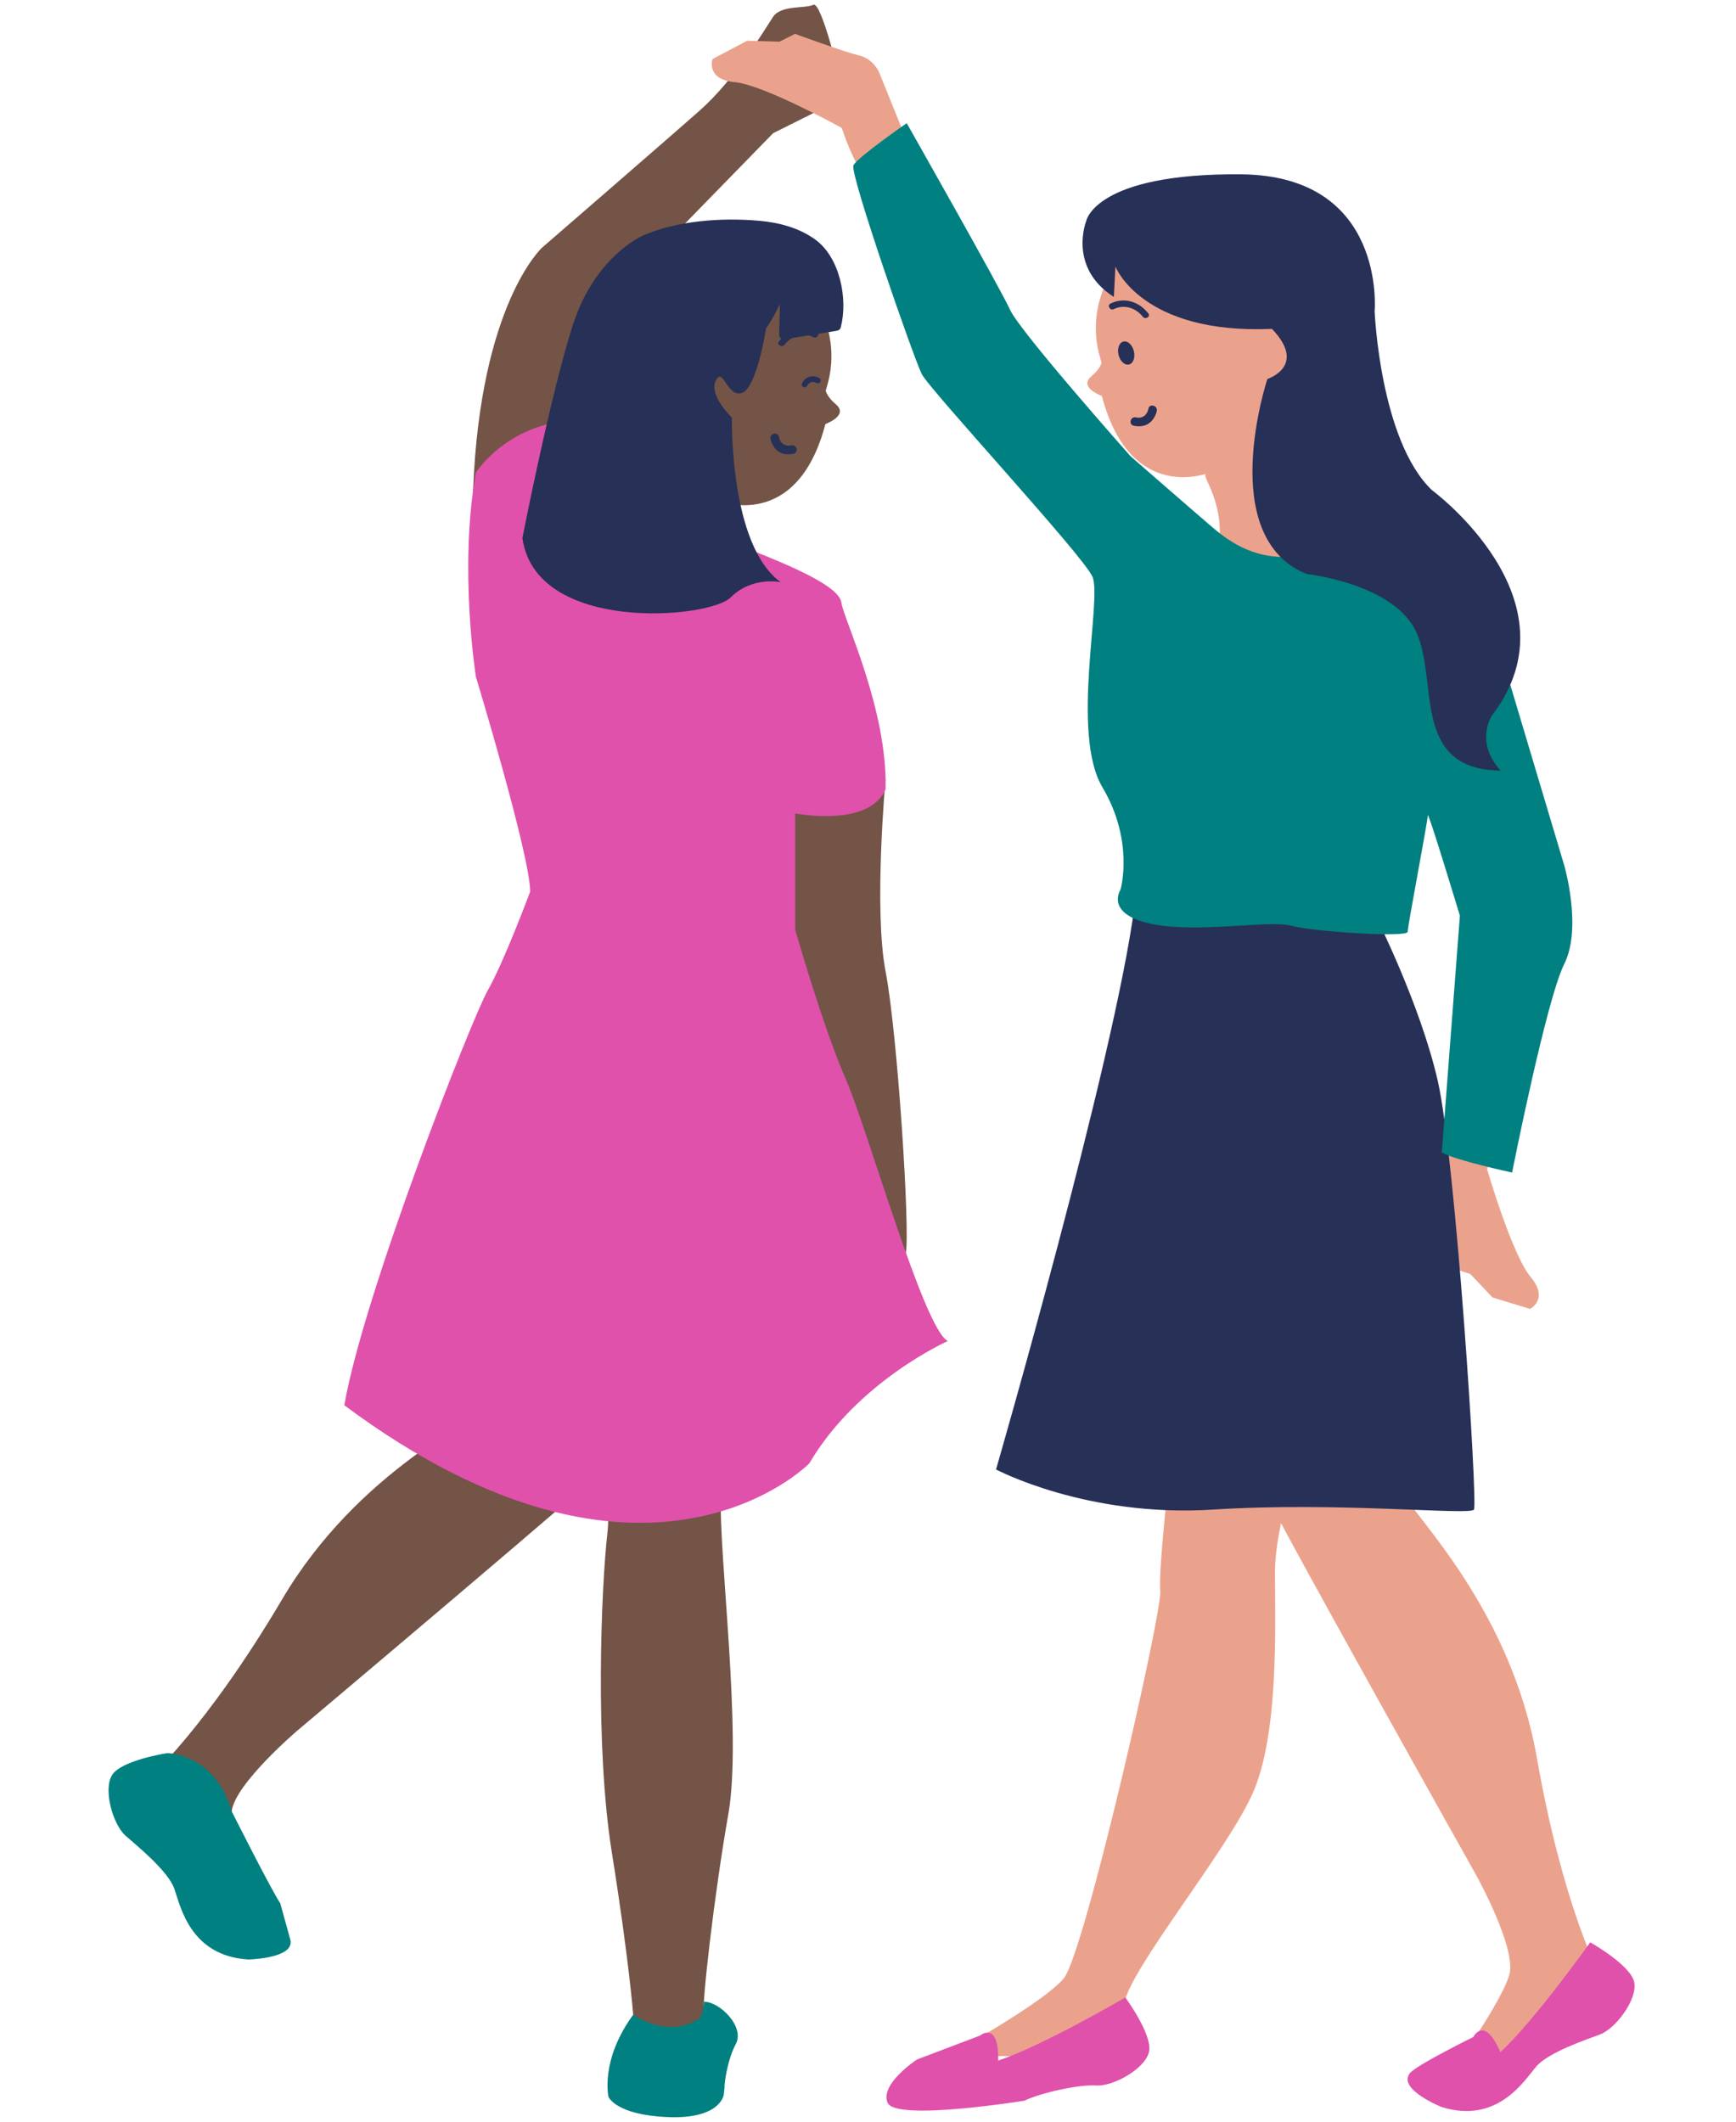 <svg xmlns="http://www.w3.org/2000/svg" xmlns:xlink="http://www.w3.org/1999/xlink" width="450" zoomAndPan="magnify" viewBox="0 0 337.5 412.5" height="550" preserveAspectRatio="xMidYMid meet" version="1.0"><defs><clipPath id="af2cbfde16"><path d="M 91 0.055 L 164 0.055 L 164 110 L 91 110 Z M 91 0.055 " clip-rule="nonzero"/></clipPath><clipPath id="2ae12bacc5"><path d="M 273.363 377 L 317.742 377 L 317.742 411 L 273.363 411 Z M 273.363 377 " clip-rule="nonzero"/></clipPath><clipPath id="109c3488d5"><path d="M 118 391.375 L 141 391.375 L 141 411.637 L 118 411.637 Z M 118 391.375 " clip-rule="nonzero"/></clipPath></defs><path fill="#735446" d="M 172.168 151.461 C 172.168 151.461 169.832 176.695 172.168 188.871 C 174.508 201.047 176.934 239.191 176.113 243.527 C 175.289 247.855 160.062 243.527 160.062 243.527 L 150.301 174.129 L 150.301 151.461 L 172.168 151.461 " fill-opacity="1" fill-rule="nonzero"/><g clip-path="url(#af2cbfde16)"><path fill="#735446" d="M 108.531 85.969 L 120.629 56.324 L 150.301 25.898 L 159.672 21.215 L 163.289 15.363 C 163.289 15.363 159.672 0.152 158.113 0.934 C 156.551 1.711 151.863 0.934 150.301 3.27 C 148.738 5.609 142.992 15.363 135.91 21.605 C 128.832 27.848 105.406 48.129 105.406 48.129 C 105.406 48.129 93.383 59.012 91.977 95.309 C 90.57 131.609 108.531 85.969 108.531 85.969 " fill-opacity="1" fill-rule="nonzero"/></g><path fill="#735446" d="M 28.672 346.023 C 28.672 346.023 40.043 336.02 54.855 310.93 C 69.676 285.836 93.094 275.641 97.641 271.727 C 102.184 267.812 106.43 257.207 106.43 257.207 L 132.734 257.77 C 132.734 257.77 125.16 278.117 121.961 281.613 C 118.762 285.109 57.879 336.402 57.879 336.402 C 57.879 336.402 45.609 346.84 45.051 352.172 C 44.484 357.512 49.027 374.547 49.027 374.547 L 42.707 377.98 L 28.672 346.023 " fill-opacity="1" fill-rule="nonzero"/><path fill="#735446" d="M 123.102 391.707 C 127.676 397.109 137.238 393.785 136.824 391.707 C 136.406 389.629 138.902 368.027 141.605 352.652 C 144.309 337.285 139.734 302.383 140.152 291.164 C 140.566 279.949 143.062 253.777 143.062 253.777 L 111.875 258.344 C 111.875 258.344 119.363 287.012 118.113 297.812 C 116.867 308.617 115.621 339.359 118.945 360.133 C 122.27 380.902 123.102 391.707 123.102 391.707 " fill-opacity="1" fill-rule="nonzero"/><path fill="#735446" d="M 159.113 80.719 C 155.742 92.105 146.207 98.691 130.891 97.066 C 118.773 91.492 112.848 79.738 114.781 69.102 L 116.457 63.438 C 119.828 52.051 133.266 45.418 145.23 48.629 C 157.195 51.836 164.16 63.668 160.793 75.059 L 159.113 80.719 " fill-opacity="1" fill-rule="nonzero"/><path fill="#735446" d="M 115.473 110.078 C 123.883 74.32 126.828 60.289 126.828 60.289 L 155.988 55.484 C 155.988 55.484 163.289 59.957 160.469 74.945 C 160.469 74.945 159.957 76.457 162.516 78.621 C 165.074 80.785 160.469 82.438 160.469 82.438 C 154.867 103.785 139.457 97.113 140.297 97.648 C 141.137 98.18 135.18 104.762 138.613 115.531 L 115.473 110.078 " fill-opacity="1" fill-rule="nonzero"/><path fill="#eba28c" d="M 310.941 383.836 C 310.941 383.836 303.824 370.477 298.789 341.781 C 293.746 313.09 275.418 295.312 272.535 290.051 C 269.66 284.789 269.422 273.371 269.422 273.371 L 244.594 264.656 C 244.594 264.656 244.523 286.359 246.289 290.762 C 248.051 295.156 286.988 364.566 286.988 364.566 C 286.988 364.566 294.805 378.648 293.453 383.836 C 292.102 389.035 281.852 403.387 281.852 403.387 L 286.559 408.82 L 310.941 383.836 " fill-opacity="1" fill-rule="nonzero"/><path fill="#eba28c" d="M 184.086 399.75 C 184.086 399.75 202.82 389.5 206.832 384.594 C 210.848 379.695 226.016 313.289 225.57 309.281 C 225.121 305.27 227.801 282.094 227.801 282.094 L 253.004 282.094 C 253.004 282.094 247.867 296.355 247.867 305.711 C 247.867 315.07 248.762 337.355 243.41 348.945 C 238.055 360.531 219.996 382.367 218.543 389.5 C 217.094 396.629 218.543 399.75 218.543 399.75 L 184.086 399.75 " fill-opacity="1" fill-rule="nonzero"/><path fill="#eba28c" d="M 177.105 29.383 L 170.898 14.02 C 170.898 14.02 169.824 11.445 167 10.777 C 164.18 10.109 154.559 6.586 154.559 6.586 L 151.559 8.098 L 145.25 7.922 L 138.516 11.48 C 138.516 11.48 137.18 15.461 142.828 15.969 C 148.473 16.477 163.656 24.879 163.656 24.879 C 163.656 24.879 166.465 33.844 169.535 35.426 C 172.605 37.008 178.906 33.84 177.105 29.383 " fill-opacity="1" fill-rule="nonzero"/><path fill="#eba28c" d="M 282.746 214.59 L 276.301 229.852 C 276.301 229.852 275.246 232.434 276.773 234.898 C 278.301 237.359 282.633 246.637 282.633 246.637 L 285.824 247.68 L 290.172 252.258 L 297.457 254.48 C 297.457 254.48 301.215 252.602 297.57 248.262 C 293.93 243.918 289.098 227.262 289.098 227.262 C 289.098 227.262 293.441 218.926 292.383 215.641 C 291.32 212.355 284.621 210.16 282.746 214.59 " fill-opacity="1" fill-rule="nonzero"/><path fill="#eba28c" d="M 215.566 75.27 C 218.938 86.652 228.477 93.242 243.789 91.613 C 255.91 86.043 261.836 74.285 259.902 63.645 L 258.227 57.984 C 254.855 46.598 241.418 39.969 229.449 43.176 C 217.484 46.383 210.52 58.219 213.891 69.605 L 215.566 75.27 " fill-opacity="1" fill-rule="nonzero"/><path fill="#eba28c" d="M 260.473 110.008 C 252.062 74.246 247.855 54.836 247.855 54.836 L 218.699 50.031 C 218.699 50.031 211.395 54.504 214.211 69.492 C 214.211 69.492 214.727 71.004 212.168 73.168 C 209.613 75.332 214.211 76.984 214.211 76.984 C 219.82 98.332 235.23 91.664 234.387 92.191 C 233.547 92.727 239.504 99.312 236.066 110.078 L 260.473 110.008 " fill-opacity="1" fill-rule="nonzero"/><path fill="#273057" d="M 267.422 178.031 C 267.422 178.031 276.102 195.191 279.523 210.156 C 282.953 225.125 287.336 292.328 286.551 293.496 C 285.77 294.668 260.359 291.938 235.785 293.496 C 211.207 295.059 193.641 285.695 193.641 285.695 C 193.641 285.695 216.676 206.117 220.574 176.082 C 224.48 146.047 267.422 178.031 267.422 178.031 " fill-opacity="1" fill-rule="nonzero"/><path fill="#008080" d="M 276.402 105.867 C 283.039 107.816 288.504 116.008 288.504 116.008 L 304.117 168.281 C 304.117 168.281 307.633 180.375 304.117 187.395 C 300.605 194.414 293.969 227.965 293.969 227.965 C 293.969 227.965 283.035 225.625 280.305 224.062 L 283.82 178.031 C 283.82 178.031 277.574 157.359 277.574 158.527 C 277.574 159.695 273.668 179.984 273.668 181.156 C 273.668 182.324 255.32 181.156 251.023 179.984 C 246.73 178.812 232.676 181.543 223.699 179.594 C 214.719 177.645 217.844 172.961 217.844 172.961 C 217.844 172.961 220.574 163.598 214.328 153.07 C 208.082 142.535 214.324 116.398 212.379 112.109 C 210.426 107.816 180.758 75.828 179.191 72.707 C 177.629 69.586 165.137 33.699 165.918 32.141 C 166.699 30.582 176.277 23.949 176.277 23.949 C 176.277 23.949 194.418 55.934 196.367 60.227 C 198.324 64.516 219.793 88.703 219.793 88.703 C 219.793 88.703 231.773 99.164 235.785 102.582 C 239.793 106 248.09 111.98 260.473 105.148 C 272.855 98.312 276.402 105.867 276.402 105.867 " fill-opacity="1" fill-rule="nonzero"/><g clip-path="url(#2ae12bacc5)"><path fill="#e051ab" d="M 280.262 409.648 C 291.105 413.008 296.289 404.598 298.594 401.852 C 300.895 399.098 307.977 396.684 311.051 395.543 C 314.125 394.398 318.332 388.758 317.723 385.426 C 317.109 382.094 309.16 377.629 309.16 377.629 C 309.16 377.629 298.066 393.207 291.684 398.973 C 288.543 391.719 286.441 396.031 286.441 396.031 C 286.441 396.031 275.23 401.551 274.059 403.113 C 271.719 406.234 280.262 409.648 280.262 409.648 " fill-opacity="1" fill-rule="nonzero"/></g><path fill="#e051ab" d="M 199.168 408.414 C 202.402 406.855 209.848 405.227 213.121 405.457 C 216.391 405.676 222.555 402.27 223.367 398.98 C 224.184 395.695 218.781 388.352 218.781 388.352 C 218.781 388.352 202.25 397.98 194.059 400.609 C 194.184 392.707 190.492 395.773 190.492 395.773 L 178.297 400.395 C 178.297 400.395 170.996 405.164 172.559 408.82 C 174.117 412.473 199.168 408.414 199.168 408.414 " fill-opacity="1" fill-rule="nonzero"/><path fill="#e051ab" d="M 66.938 273.211 C 70.629 251.758 91.746 197.922 94.871 192.461 C 97.992 187.004 103.066 173.348 103.066 173.348 C 103.066 166.324 92.527 131.609 92.527 131.609 C 92.527 131.609 89.164 110.535 92.527 91.82 C 100.332 81.289 112.168 81.676 112.168 81.676 L 108.531 101.961 C 108.531 101.961 136.25 103.129 145.23 106.641 C 154.211 110.152 163.188 114.055 163.582 117.176 C 163.973 120.297 172.559 137.848 172.168 153.457 C 168.902 160.996 154.598 158.137 154.598 158.137 L 154.598 180.762 C 154.598 180.762 160.066 199.875 164.363 209.629 C 168.652 219.379 179.582 258.387 184.27 260.727 C 184.27 260.727 166.703 268.531 157.332 284.523 C 157.332 284.523 125.605 316.902 66.938 273.211 " fill-opacity="1" fill-rule="nonzero"/><path fill="#273057" d="M 247.289 63.941 C 254.23 71.203 246.391 73.684 246.391 73.684 C 246.391 73.684 236.191 104.414 254.051 111.605 C 254.051 111.605 271.328 113.465 275.477 123.18 C 279.625 132.898 274.426 149.59 291.762 149.828 C 286.531 144.141 290.121 139.004 290.121 139.004 C 307.258 116.5 278.352 95.266 278.352 95.266 C 268.277 85.547 267.246 60.527 267.246 60.527 C 267.246 60.527 269.602 34.133 241.254 33.891 C 212.914 33.652 211.188 42.934 211.188 42.934 C 211.188 42.934 207.543 51.973 216.547 57.73 L 216.852 51.836 C 216.852 51.836 221.953 65.051 247.289 63.941 " fill-opacity="1" fill-rule="nonzero"/><path fill="#273057" d="M 101.562 104.598 C 104.133 123.219 137.875 120.328 142.051 116.152 C 146.227 111.98 151.777 113.184 151.777 113.184 C 141.746 105.961 142.293 81.188 142.293 81.188 C 142.293 81.188 137.715 76.82 139.16 74.008 C 140.605 71.188 141.328 77.305 144.219 76.402 C 147.113 75.5 148.926 63.887 148.926 63.887 C 149.922 62.371 150.859 60.793 151.586 59.129 C 151.633 61.152 151.492 63.219 151.469 65.113 C 151.465 65.559 151.93 66.043 152.395 65.969 C 155.805 65.418 159.215 64.867 162.629 64.316 C 163.031 64.254 163.352 64.051 163.457 63.633 C 164.891 58.137 163.293 50.027 158.477 46.559 C 155.289 44.262 151.406 43.254 147.535 42.918 C 140.309 42.289 131.754 42.867 125.031 45.781 C 125.031 45.781 115.719 49.688 111.371 63.172 C 107.023 76.66 101.562 104.598 101.562 104.598 " fill-opacity="1" fill-rule="nonzero"/><path fill="#273057" d="M 217.457 68.992 C 217.758 70.227 218.664 71.066 219.488 70.867 C 220.312 70.668 220.738 69.508 220.441 68.277 C 220.145 67.043 219.234 66.203 218.41 66.402 C 217.59 66.602 217.16 67.762 217.457 68.992 " fill-opacity="1" fill-rule="nonzero"/><path fill="#273057" d="M 223.273 79.449 C 223.055 80.59 222.184 81.453 220.84 81.148 C 219.785 80.91 219.344 82.523 220.395 82.766 C 221.719 83.062 223.055 82.832 223.965 81.762 C 224.41 81.242 224.762 80.57 224.895 79.895 C 225.098 78.84 223.48 78.387 223.273 79.449 " fill-opacity="1" fill-rule="nonzero"/><path fill="#273057" d="M 216.535 60.102 C 218.547 59.113 220.832 59.855 222.164 61.574 C 222.648 62.207 223.746 61.582 223.246 60.938 C 221.477 58.648 218.59 57.699 215.898 59.016 C 215.172 59.375 215.809 60.457 216.535 60.102 " fill-opacity="1" fill-rule="nonzero"/><path fill="#273057" d="M 151.406 84.898 C 151.629 86.043 152.5 86.902 153.844 86.598 C 154.895 86.363 155.344 87.973 154.289 88.215 C 152.965 88.516 151.629 88.285 150.715 87.215 C 150.273 86.695 149.922 86.023 149.789 85.348 C 149.586 84.289 151.199 83.84 151.406 84.898 " fill-opacity="1" fill-rule="nonzero"/><path fill="#273057" d="M 158.805 74.469 C 158.133 74.102 157.332 74.188 156.926 74.992 C 156.605 75.625 155.605 75.176 155.922 74.539 C 156.32 73.75 157 73.168 157.922 73.152 C 158.371 73.145 158.855 73.25 159.254 73.465 C 159.875 73.801 159.43 74.812 158.805 74.469 " fill-opacity="1" fill-rule="nonzero"/><path fill="#273057" d="M 158.148 65.555 C 156.133 64.562 153.852 65.309 152.52 67.027 C 152.031 67.656 150.941 67.035 151.434 66.395 C 153.207 64.102 156.098 63.148 158.785 64.469 C 159.512 64.828 158.875 65.91 158.148 65.555 " fill-opacity="1" fill-rule="nonzero"/><path fill="#008080" d="M 56.418 377.027 C 56.52 377.375 56.535 377.691 56.473 377.98 C 55.883 380.805 48.312 380.965 48.312 380.965 C 36.98 380.301 35.086 370.609 33.898 367.227 C 32.711 363.84 26.934 359.094 24.457 356.945 C 21.98 354.797 20.023 348.035 21.773 345.129 C 23.516 342.227 32.531 340.84 32.531 340.84 C 32.531 340.84 41.754 340.906 45.051 352.172 C 45.051 352.172 52.895 367.758 54.484 370.027 " fill-opacity="1" fill-rule="nonzero"/><g clip-path="url(#109c3488d5)"><path fill="#008080" d="M 136.824 391.707 C 136.824 391.707 131.695 397.105 123.102 391.707 C 116.629 400.547 118.297 407.664 118.297 407.664 C 118.297 407.664 119.66 411.148 129.664 411.602 C 139.668 412.059 140.73 407.664 140.73 407.059 C 140.73 406.453 142.012 402.707 136.824 391.707 " fill-opacity="1" fill-rule="nonzero"/></g><path fill="#008080" d="M 140.871 405.242 C 140.871 405.242 141.297 400.699 143.062 397.367 C 144.82 394.035 139.934 389.156 136.844 389.176 C 136.824 391.707 134.969 394.637 134.969 394.637 L 140.871 405.242 " fill-opacity="1" fill-rule="nonzero"/></svg>